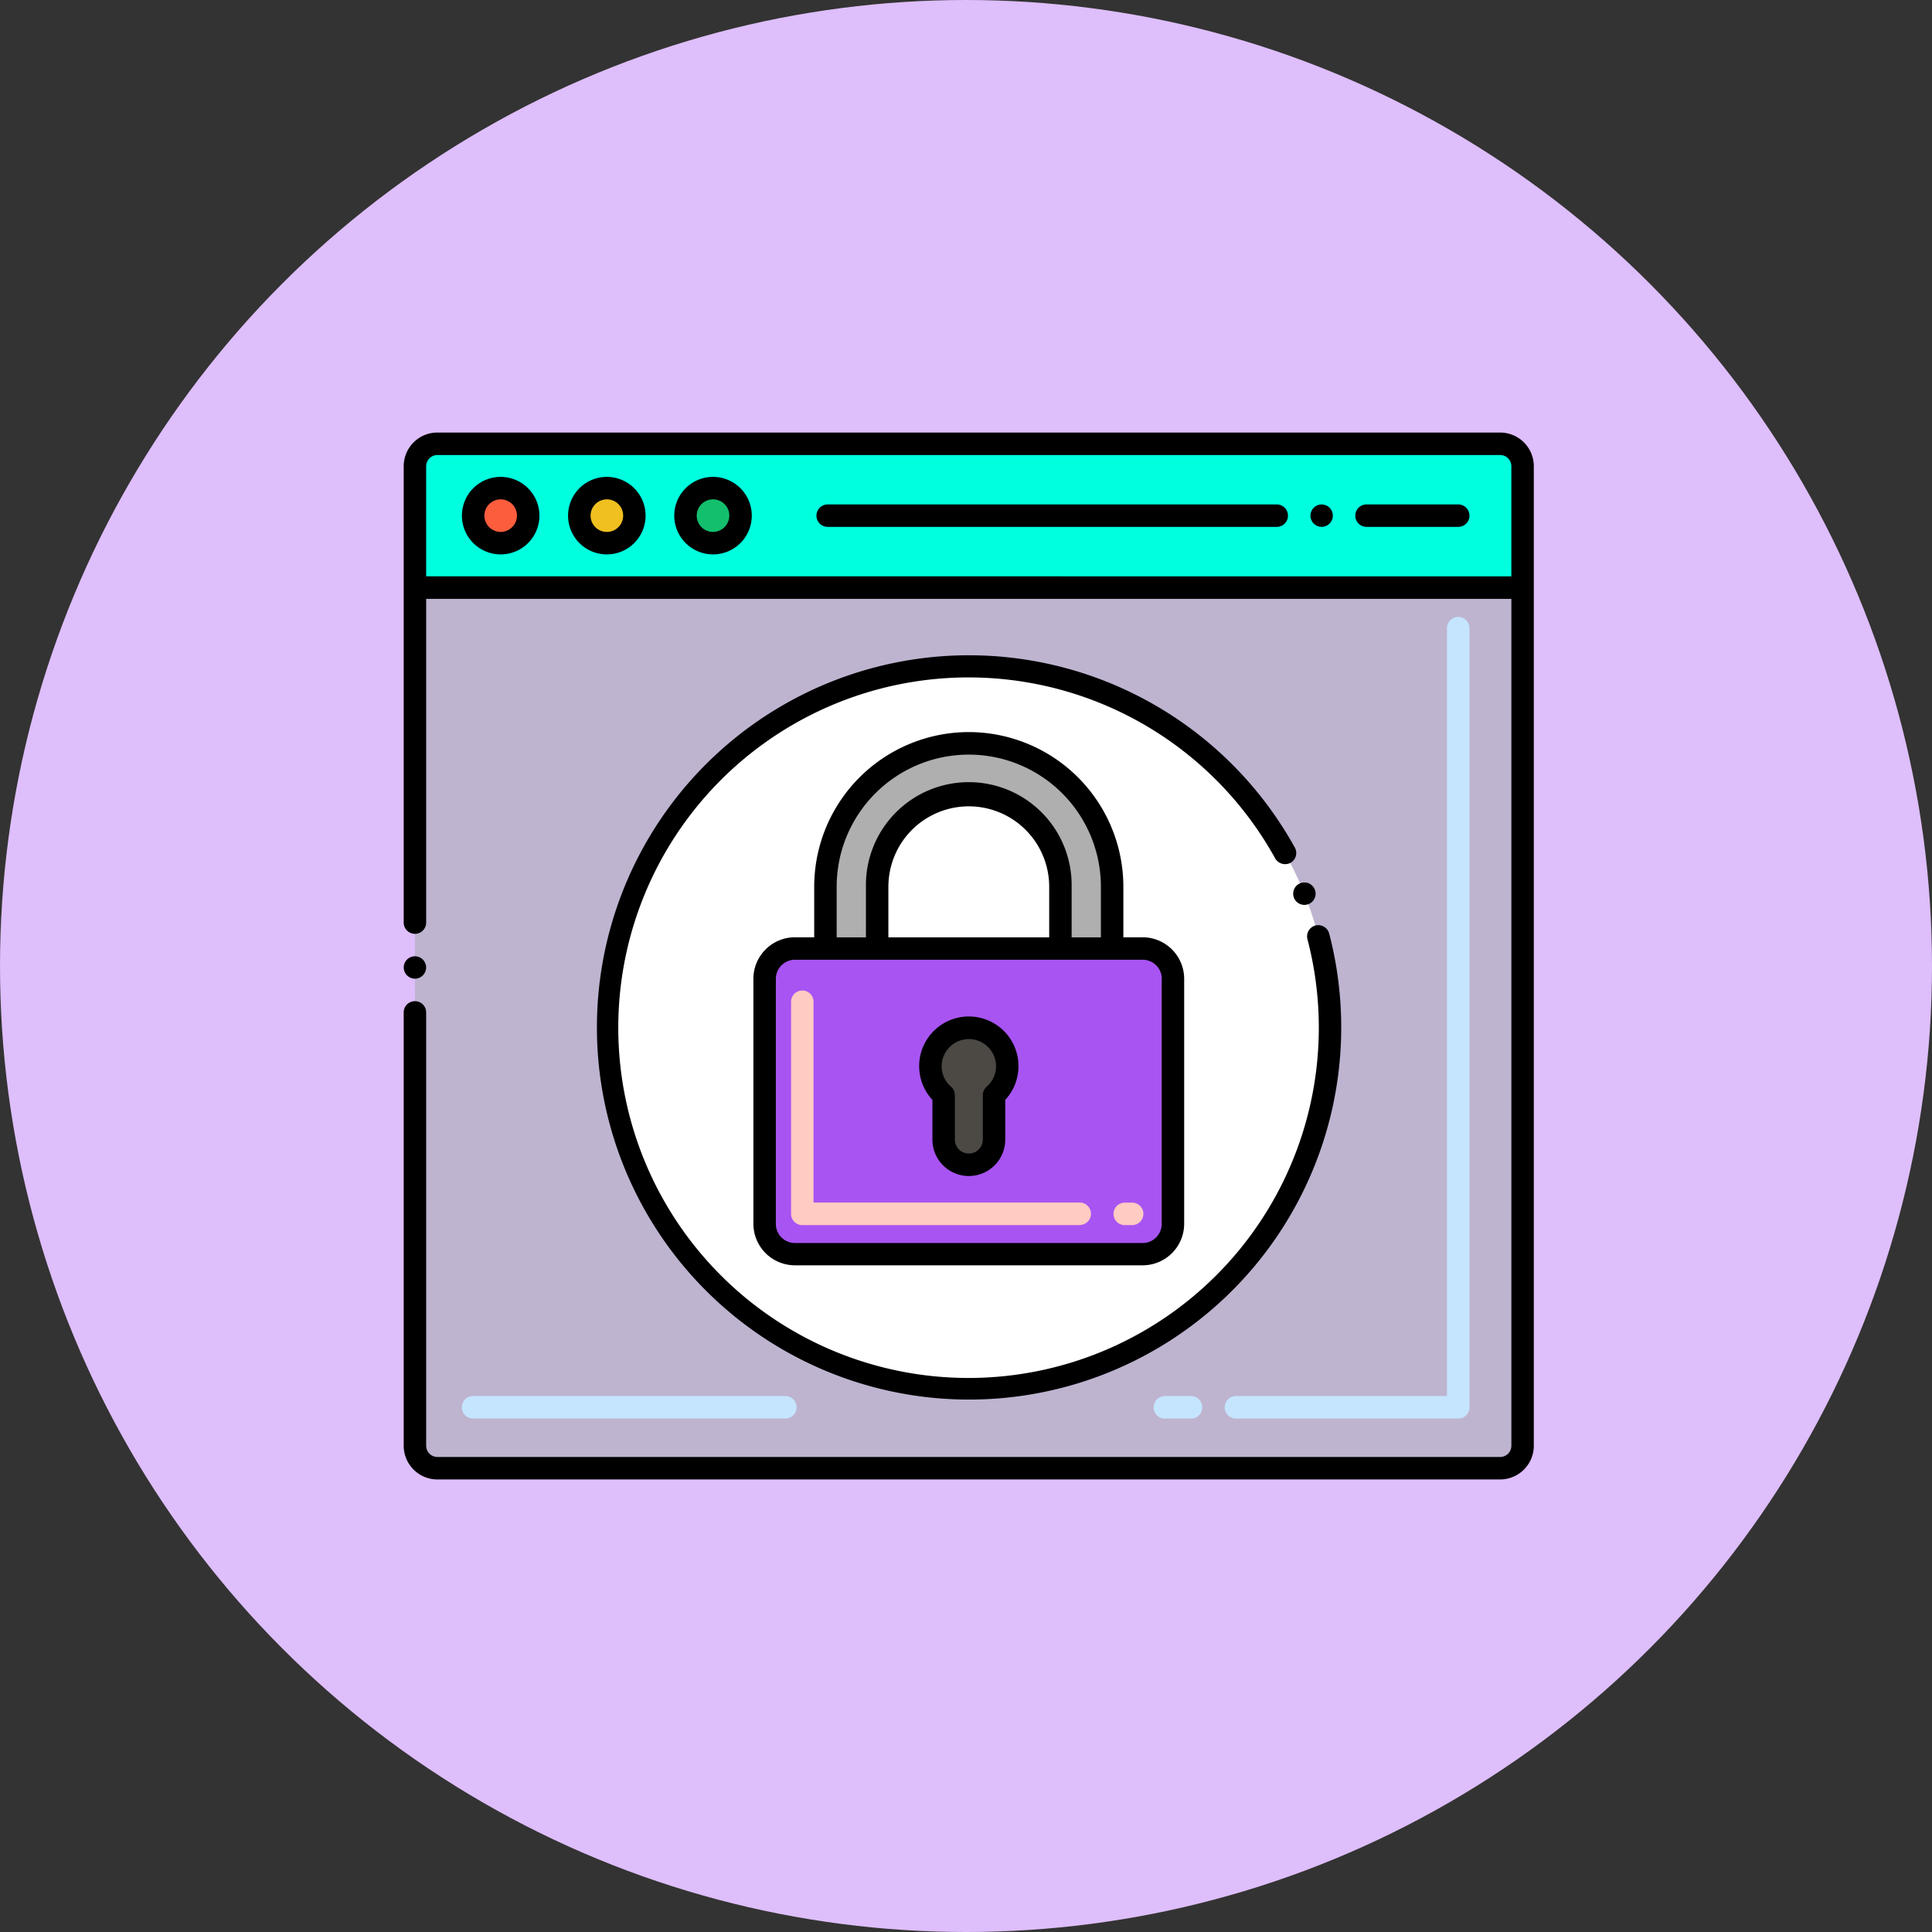 <svg xmlns="http://www.w3.org/2000/svg" width="67" height="67" viewBox="0 0 67 67">
  <rect x="0" y="0" width="67" height="67" fill="#333333" stroke="none"/>
  <g id="_57" data-name="57" transform="translate(-2510 9789)">
    <circle id="Elipse_11664" data-name="Elipse 11664" cx="33.5" cy="33.5" r="33.5" transform="translate(2510 -9789)" fill="#debefb"/>
    <g id="Layer_1" transform="translate(2521.833 -9785.431)">
      <g id="Grupo_1101372" data-name="Grupo 1101372" transform="translate(2.167 11.431)">
        <g id="Grupo_1101371" data-name="Grupo 1101371" transform="translate(0.389 0.389)">
          <g id="Grupo_1101365" data-name="Grupo 1101365">
            <g id="Grupo_1101362" data-name="Grupo 1101362">
              <g id="Grupo_1101355" data-name="Grupo 1101355" transform="translate(0 4.987)">
                <path id="Trazado_878523" data-name="Trazado 878523" d="M43.08,45.953V75.715a.779.779,0,0,1-.779.779H5.446a.779.779,0,0,1-.779-.779V45.953Z" transform="translate(-4.667 -45.953)" fill="#beb4d0"/>
              </g>
              <g id="Grupo_1101356" data-name="Grupo 1101356" transform="translate(6.674 7.724)">
                <circle id="Elipse_11665" data-name="Elipse 11665" cx="12.533" cy="12.533" r="12.533" fill="#fff"/>
              </g>
              <g id="Grupo_1101357" data-name="Grupo 1101357">
                <path id="Trazado_878524" data-name="Trazado 878524" d="M43.08,14.71v4.208H4.667V14.71a.779.779,0,0,1,.779-.779H42.3A.779.779,0,0,1,43.08,14.71Z" transform="translate(-4.667 -13.931)" fill="#00ffdf"/>
              </g>
              <g id="Grupo_1101361" data-name="Grupo 1101361" transform="translate(2.018 1.538)">
                <g id="Grupo_1101358" data-name="Grupo 1101358" transform="translate(0)">
                  <circle id="Elipse_11666" data-name="Elipse 11666" cx="0.955" cy="0.955" r="0.955" fill="#fc5d3d"/>
                </g>
                <g id="Grupo_1101359" data-name="Grupo 1101359" transform="translate(3.682)">
                  <circle id="Elipse_11667" data-name="Elipse 11667" cx="0.955" cy="0.955" r="0.955" fill="#f0c020"/>
                </g>
                <g id="Grupo_1101360" data-name="Grupo 1101360" transform="translate(7.365)">
                  <circle id="Elipse_11668" data-name="Elipse 11668" cx="0.955" cy="0.955" r="0.955" fill="#13bf6d"/>
                </g>
              </g>
            </g>
            <g id="Grupo_1101363" data-name="Grupo 1101363" transform="translate(25.618 6.006)">
              <path id="Trazado_878525" data-name="Trazado 878525" d="M179.733,80.3h-7.709a.389.389,0,0,1,0-.779h7.319V52.889a.389.389,0,1,1,.779,0V79.908A.389.389,0,0,1,179.733,80.3Zm-9.266,0h-.908a.389.389,0,1,1,0-.779h.908a.389.389,0,1,1,0,.779Z" transform="translate(-169.17 -52.5)" fill="#c5e5ff"/>
            </g>
            <g id="Grupo_1101364" data-name="Grupo 1101364" transform="translate(1.628 33.025)">
              <path id="Trazado_878526" data-name="Trazado 878526" d="M26.343,226.779H15.513a.389.389,0,1,1,0-.779H26.343a.389.389,0,1,1,0,.779Z" transform="translate(-15.124 -226)" fill="#c5e5ff"/>
            </g>
          </g>
          <g id="Grupo_1101370" data-name="Grupo 1101370" transform="translate(12.127 10.388)">
            <g id="Grupo_1101366" data-name="Grupo 1101366" transform="translate(2.109)">
              <path id="Trazado_878527" data-name="Trazado 878527" d="M106.022,85.608v2.145h-1.793V85.608a3.177,3.177,0,1,0-6.355,0v2.145H96.081V85.608a4.971,4.971,0,1,1,9.941,0Z" transform="translate(-96.081 -80.637)" fill="#afafaf"/>
            </g>
            <g id="Grupo_1101367" data-name="Grupo 1101367" transform="translate(0 7.116)">
              <path id="Trazado_878528" data-name="Trazado 878528" d="M95.645,126.334H83.588a1.051,1.051,0,0,0-1.051,1.051v8.494a1.051,1.051,0,0,0,1.051,1.051H95.645A1.051,1.051,0,0,0,96.7,135.88v-8.494A1.052,1.052,0,0,0,95.645,126.334Z" transform="translate(-82.537 -126.334)" fill="#a854f3"/>
            </g>
            <g id="Grupo_1101368" data-name="Grupo 1101368" transform="translate(0.918 8.577)">
              <path id="Trazado_878529" data-name="Trazado 878529" d="M100.255,143.847H100a.389.389,0,1,1,0-.779h.258a.389.389,0,0,1,0,.779Zm-1.816,0H88.818a.389.389,0,0,1-.389-.389V136.1a.389.389,0,1,1,.779,0v6.964h9.231a.389.389,0,1,1,0,.779Z" transform="translate(-88.429 -135.715)" fill="#ffcbc2"/>
            </g>
            <g id="Grupo_1101369" data-name="Grupo 1101369" transform="translate(5.748 9.867)">
              <path id="Trazado_878530" data-name="Trazado 878530" d="M122.11,145.329a1.332,1.332,0,1,0-2.207,1v1.54a.874.874,0,0,0,1.749,0v-1.54A1.328,1.328,0,0,0,122.11,145.329Z" transform="translate(-119.445 -143.997)" fill="#4c4945"/>
            </g>
          </g>
        </g>
        <circle id="Elipse_11669" data-name="Elipse 11669" cx="0.389" cy="0.389" r="0.389" transform="translate(0 18.162)"/>
        <path id="Trazado_878531" data-name="Trazado 878531" d="M40.191,11.431H3.335A1.169,1.169,0,0,0,2.167,12.6c0,.328,0,5.193,0,15.826a.389.389,0,0,0,.779,0V17.2H40.58V46.569a.391.391,0,0,1-.389.389H3.335a.391.391,0,0,1-.389-.389V31.54a.389.389,0,1,0-.779,0V46.569a1.17,1.17,0,0,0,1.168,1.168H40.19a1.17,1.17,0,0,0,1.168-1.168V16.812s0,0,0,0V12.6A1.169,1.169,0,0,0,40.191,11.431ZM2.946,16.417V12.6a.39.39,0,0,1,.389-.389H40.191a.39.39,0,0,1,.389.389v3.818Z" transform="translate(-2.167 -11.431)"/>
        <path id="Trazado_878532" data-name="Trazado 878532" d="M57.942,61.03a12.906,12.906,0,1,0,12.5,9.65.394.394,0,0,0-.475-.279.39.39,0,0,0-.279.475,12.147,12.147,0,1,1-1.118-2.8.4.4,0,0,0,.529.153.389.389,0,0,0,.152-.529A12.92,12.92,0,0,0,57.942,61.03Z" transform="translate(-38.347 -53.306)"/>
        <path id="Trazado_878533" data-name="Trazado 878533" d="M200.275,112.161a0,0,0,0,0,0,0,.389.389,0,1,0,.216-.506A.39.39,0,0,0,200.276,112.162Z" transform="translate(-169.401 -96.024)"/>
        <path id="Trazado_878534" data-name="Trazado 878534" d="M16.464,21.309a1.344,1.344,0,1,0,1.346,1.344A1.346,1.346,0,0,0,16.464,21.309Zm0,1.909a.565.565,0,1,1,.567-.565A.568.568,0,0,1,16.464,23.218Z" transform="translate(-13.103 -19.771)"/>
        <path id="Trazado_878535" data-name="Trazado 878535" d="M40.113,21.309a1.344,1.344,0,1,0,1.344,1.344A1.345,1.345,0,0,0,40.113,21.309Zm0,1.909a.565.565,0,1,1,.567-.565A.566.566,0,0,1,40.113,23.218Z" transform="translate(-33.069 -19.771)"/>
        <path id="Trazado_878536" data-name="Trazado 878536" d="M63.764,21.309a1.344,1.344,0,1,0,1.344,1.344A1.345,1.345,0,0,0,63.764,21.309Zm0,1.909a.565.565,0,1,1,.565-.565A.569.569,0,0,1,63.764,23.218Z" transform="translate(-53.037 -19.771)"/>
        <path id="Trazado_878537" data-name="Trazado 878537" d="M110.042,27.439H94.469a.389.389,0,1,0,0,.779h15.573a.389.389,0,0,0,0-.779Z" transform="translate(-79.766 -24.946)"/>
        <path id="Trazado_878538" data-name="Trazado 878538" d="M217.649,27.439h-3.18a.389.389,0,1,0,0,.779h3.18a.389.389,0,1,0,0-.779Z" transform="translate(-181.079 -24.946)"/>
        <circle id="Elipse_11670" data-name="Elipse 11670" cx="0.389" cy="0.389" r="0.389" transform="translate(31.444 2.493)"/>
        <path id="Trazado_878539" data-name="Trazado 878539" d="M117.4,145.764a1.263,1.263,0,1,0,2.526,0v-1.377a1.722,1.722,0,1,0-2.526,0v1.377Zm1.263-3.487a.947.947,0,0,1,.944.942.933.933,0,0,1-.325.71.4.4,0,0,0-.134.294v1.54a.485.485,0,0,1-.97,0v-1.54a.393.393,0,0,0-.132-.294.927.927,0,0,1-.326-.71A.947.947,0,0,1,118.661,142.278Z" transform="translate(-99.065 -121.244)"/>
        <path id="Trazado_878540" data-name="Trazado 878540" d="M87.506,78.137a5.366,5.366,0,0,0-5.36,5.36v1.756h-.668a1.442,1.442,0,0,0-1.441,1.441v8.494a1.442,1.442,0,0,0,1.441,1.441H93.535a1.442,1.442,0,0,0,1.441-1.441V86.694a1.442,1.442,0,0,0-1.441-1.441h-.668V83.5A5.366,5.366,0,0,0,87.506,78.137ZM82.925,83.5a4.581,4.581,0,0,1,9.163,0v1.756H91.073V83.5a3.567,3.567,0,1,0-7.133,0v1.756H82.925Zm1.794,0a2.788,2.788,0,1,1,5.576,0v1.756H84.718V83.5Zm9.478,3.2v8.494a.663.663,0,0,1-.662.662H81.478a.663.663,0,0,1-.662-.662V86.694a.663.663,0,0,1,.662-.662H93.535A.663.663,0,0,1,94.2,86.694Z" transform="translate(-67.91 -67.749)"/>
      </g>
    </g>
  </g>
</svg>
